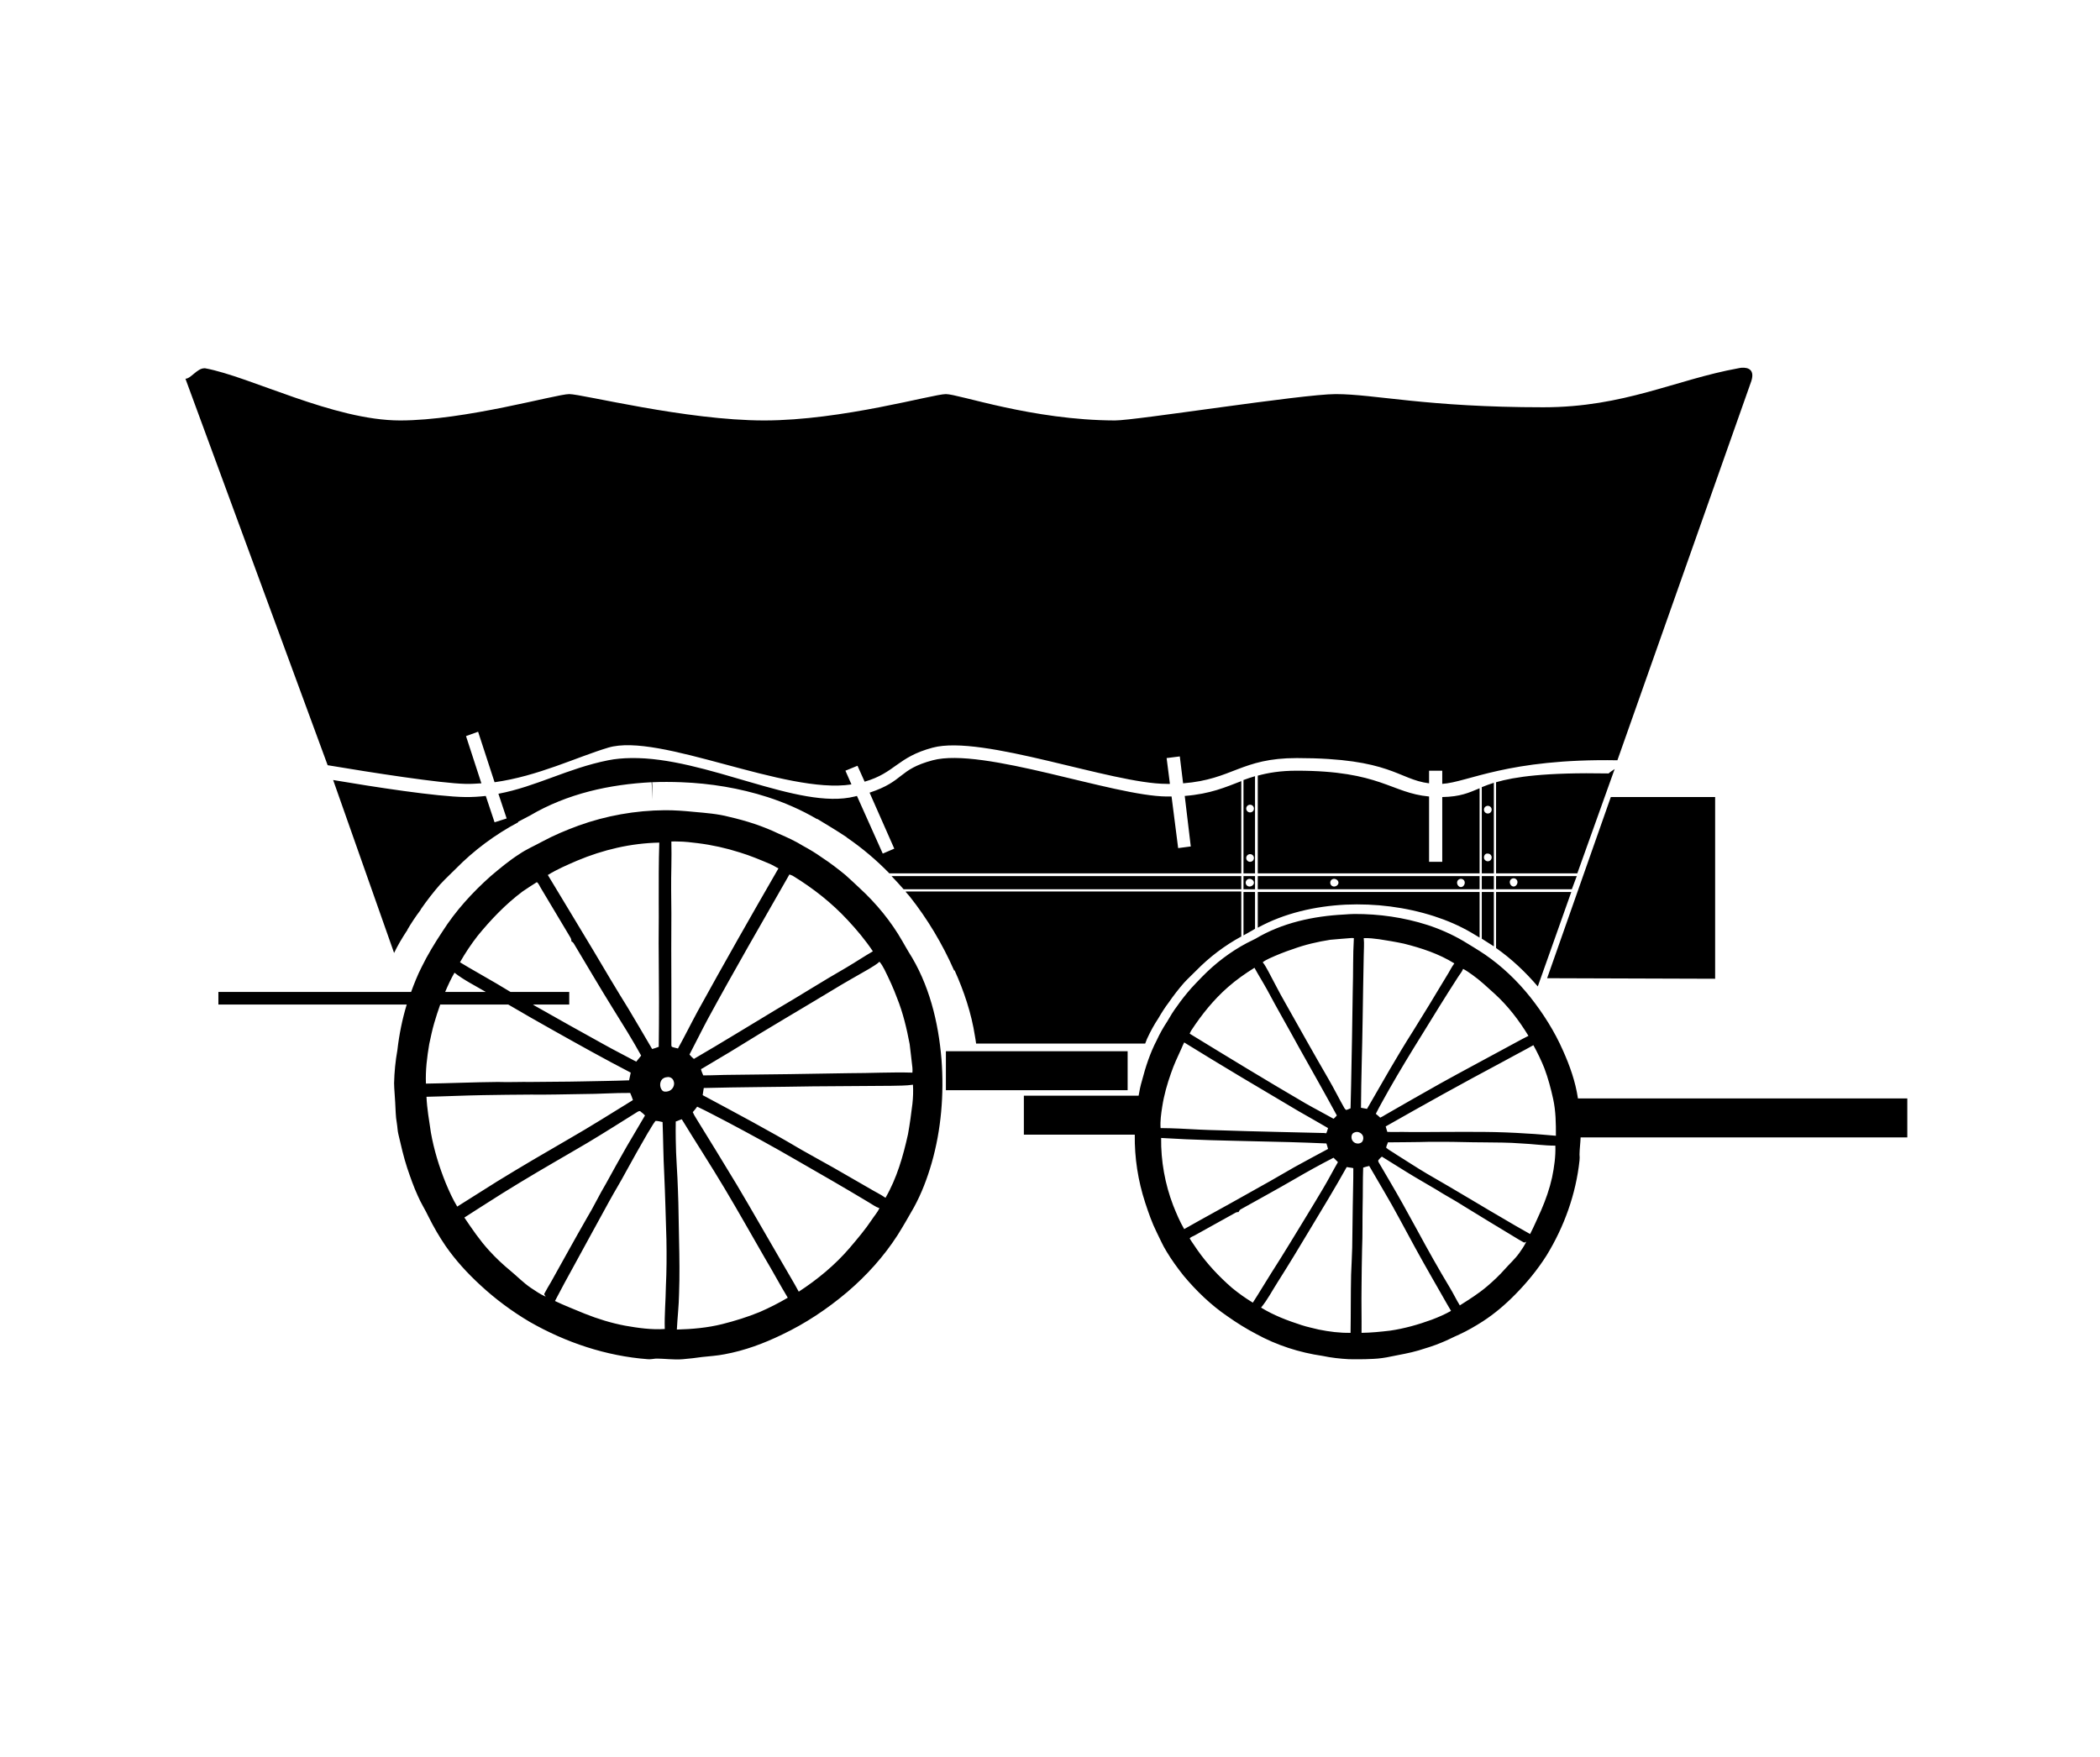 <?xml version="1.0" ?>
<svg xmlns="http://www.w3.org/2000/svg" xmlns:cc="http://creativecommons.org/ns#" xmlns:dc="http://purl.org/dc/elements/1.1/" xmlns:ev="http://www.w3.org/2001/xml-events" xmlns:inkscape="http://www.inkscape.org/namespaces/inkscape" xmlns:rdf="http://www.w3.org/1999/02/22-rdf-syntax-ns#" xmlns:sodipodi="http://sodipodi.sourceforge.net/DTD/sodipodi-0.dtd" xmlns:svg="http://www.w3.org/2000/svg" xmlns:xlink="http://www.w3.org/1999/xlink" baseProfile="full" height="502px" version="1.1" viewBox="0 0 80 80" width="600px" x="0px" y="0px">
	<defs/>
	<path d="M 71.485,16.747 C 71.44,16.75 71.378,16.764 71.335,16.772 C 68.471,17.293 66.151,18.547 62.46,18.547 C 57.136,18.547 54.784,17.947 53.01,17.947 C 51.477,17.947 43.902,19.15 42.96,19.147 C 39.189,19.137 35.851,17.947 35.26,17.947 C 34.668,17.947 30.534,19.147 26.985,19.147 C 23.436,19.147 18.701,17.947 18.11,17.947 C 17.518,17.947 13.367,19.147 10.41,19.147 C 7.376,19.147 3.586,17.149 1.535,16.772 C 1.513,16.768 1.506,16.771 1.485,16.772 C 1.163,16.78 0.876,17.247 0.635,17.247 L 7.11,34.847 C 9.116,35.184 12.266,35.675 13.385,35.697 C 13.636,35.705 13.865,35.686 14.11,35.672 L 13.41,33.522 L 13.96,33.322 L 14.71,35.622 C 16.684,35.349 18.445,34.479 19.885,34.047 C 22.212,33.349 27.958,36.193 30.96,35.722 L 30.685,35.097 L 31.235,34.872 L 31.56,35.597 C 32.953,35.196 33.042,34.478 34.66,34.047 C 36.921,33.444 42.828,35.697 45.31,35.697 C 45.36,35.697 45.411,35.705 45.46,35.697 L 45.31,34.522 L 45.91,34.447 L 46.06,35.672 C 48.324,35.494 48.695,34.522 51.235,34.522 C 55.53,34.522 55.839,35.492 57.26,35.672 L 57.26,35.097 L 57.86,35.097 L 57.86,35.697 C 59.031,35.625 60.823,34.537 65.835,34.622 L 71.935,17.347 C 72.092,16.838 71.797,16.726 71.485,16.747 L 71.485,16.747 M 20.91,34.522 C 20.557,34.528 20.217,34.555 19.885,34.622 C 18.032,34.993 16.61,35.821 14.885,36.147 L 15.26,37.272 L 14.71,37.447 L 14.31,36.247 C 14.011,36.281 13.709,36.3 13.385,36.297 C 12.082,36.283 9.202,35.833 7.36,35.522 L 10.135,43.397 C 10.295,43.064 10.486,42.739 10.71,42.397 C 10.715,42.388 10.73,42.381 10.735,42.372 C 10.738,42.364 10.732,42.352 10.735,42.347 C 10.913,42.044 11.108,41.747 11.335,41.447 C 11.343,41.435 11.352,41.409 11.36,41.397 C 11.638,40.997 11.92,40.633 12.235,40.272 L 12.26,40.247 C 12.497,39.992 12.729,39.78 12.935,39.572 C 13.763,38.727 14.735,38.003 15.785,37.447 L 15.785,37.422 C 15.922,37.352 16.082,37.267 16.26,37.172 C 16.273,37.164 16.296,37.155 16.31,37.147 C 18.026,36.132 19.967,35.719 21.86,35.622 L 21.91,36.422 L 21.885,35.622 C 22.326,35.603 22.767,35.606 23.21,35.622 C 24.537,35.672 25.859,35.888 27.135,36.297 C 27.911,36.548 28.664,36.875 29.385,37.297 L 29.41,37.297 C 29.849,37.563 30.283,37.82 30.735,38.122 L 30.76,38.147 C 31.458,38.627 32.101,39.171 32.685,39.772 L 48.71,39.772 L 48.71,35.572 C 47.98,35.851 47.313,36.152 46.135,36.247 L 46.41,38.547 L 45.835,38.622 L 45.535,36.272 C 45.463,36.272 45.385,36.273 45.31,36.272 C 42.882,36.254 36.939,34.014 34.66,34.622 C 33.076,35.044 33.382,35.57 31.785,36.097 L 32.91,38.647 L 32.385,38.872 L 31.21,36.247 C 31.178,36.255 31.143,36.264 31.11,36.272 C 28.555,36.911 24.324,34.461 20.91,34.522 L 20.91,34.522 M 65.71,35.022 C 65.598,35.097 65.489,35.168 65.435,35.222 C 62.535,35.169 61.15,35.378 60.31,35.622 L 60.31,39.772 L 64.01,39.772 L 65.71,35.022 M 51.235,35.097 C 50.487,35.097 49.933,35.194 49.46,35.322 L 49.46,39.772 L 59.56,39.772 L 59.56,35.897 C 59.073,36.099 58.695,36.282 57.86,36.297 L 57.86,39.247 L 57.26,39.247 L 57.26,36.272 C 55.524,36.114 55.049,35.097 51.235,35.097 L 51.235,35.097 M 49.335,35.347 C 49.153,35.4 48.975,35.461 48.81,35.522 L 48.81,39.772 L 49.335,39.772 L 49.335,35.347 M 60.21,35.647 C 60.007,35.71 59.816,35.784 59.66,35.847 L 59.66,39.772 L 60.21,39.772 L 60.21,35.647 M 65.535,36.297 L 62.635,44.547 L 70.285,44.572 L 70.285,36.297 L 65.535,36.297 M 49.11,36.647 C 49.208,36.647 49.285,36.724 49.285,36.822 C 49.285,36.92 49.208,36.997 49.11,36.997 C 49.012,36.997 48.935,36.92 48.935,36.822 C 48.935,36.724 49.012,36.647 49.11,36.647 M 59.935,36.697 C 60.033,36.697 60.11,36.774 60.11,36.872 C 60.11,36.97 60.033,37.047 59.935,37.047 C 59.837,37.047 59.76,36.97 59.76,36.872 C 59.76,36.774 59.837,36.697 59.935,36.697 M 22.46,36.897 C 21.126,36.907 19.788,37.144 18.535,37.597 C 17.971,37.804 17.413,38.037 16.885,38.322 C 16.534,38.516 16.166,38.67 15.835,38.897 C 15.374,39.192 14.954,39.542 14.535,39.897 C 13.7,40.64 12.937,41.476 12.335,42.422 C 11.985,42.951 11.663,43.477 11.385,44.047 C 11.202,44.405 11.048,44.796 10.91,45.172 L 2.135,45.172 L 2.135,45.747 L 10.71,45.747 C 10.505,46.422 10.365,47.121 10.285,47.822 C 10.196,48.313 10.147,48.824 10.135,49.322 C 10.138,49.618 10.173,49.902 10.185,50.197 C 10.207,50.517 10.201,50.835 10.26,51.147 C 10.29,51.323 10.29,51.499 10.335,51.672 C 10.454,52.184 10.57,52.696 10.735,53.197 C 10.876,53.614 11.027,54.047 11.21,54.447 C 11.354,54.787 11.553,55.088 11.71,55.422 C 11.937,55.879 12.197,56.326 12.485,56.747 C 12.938,57.398 13.476,57.985 14.06,58.522 C 14.744,59.157 15.505,59.722 16.31,60.197 C 17.956,61.138 19.792,61.754 21.685,61.897 C 21.798,61.909 21.922,61.882 22.035,61.872 C 22.452,61.864 22.868,61.935 23.285,61.897 C 23.58,61.87 23.865,61.842 24.16,61.797 C 24.497,61.759 24.851,61.74 25.185,61.672 C 26.101,61.504 26.974,61.179 27.81,60.772 C 28.874,60.266 29.859,59.607 30.76,58.847 C 31.643,58.094 32.431,57.224 33.06,56.247 C 33.319,55.833 33.57,55.397 33.81,54.972 C 34.156,54.336 34.408,53.668 34.61,52.972 C 35.048,51.445 35.179,49.83 35.06,48.247 C 34.919,46.534 34.495,44.807 33.56,43.347 C 33.466,43.182 33.375,43.037 33.285,42.872 C 32.769,41.967 32.101,41.153 31.335,40.447 C 31.118,40.246 30.907,40.042 30.685,39.847 C 30.344,39.568 29.98,39.286 29.61,39.047 C 29.332,38.848 29.058,38.684 28.76,38.522 C 28.415,38.307 28.031,38.131 27.66,37.972 C 26.929,37.619 26.171,37.377 25.385,37.197 C 24.868,37.06 24.314,37.02 23.785,36.972 C 23.343,36.928 22.904,36.894 22.46,36.897 L 22.46,36.897 M 22.76,38.322 C 22.859,38.312 22.96,38.322 23.06,38.322 C 23.358,38.323 23.663,38.36 23.96,38.397 C 24.612,38.478 25.259,38.622 25.885,38.822 C 26.356,38.966 26.808,39.156 27.26,39.347 C 27.383,39.401 27.514,39.484 27.635,39.547 C 26.392,41.699 25.159,43.869 23.96,46.047 C 23.654,46.612 23.372,47.185 23.06,47.747 C 22.967,47.719 22.874,47.709 22.785,47.672 C 22.747,47.637 22.767,47.568 22.76,47.522 C 22.757,46.647 22.762,45.773 22.76,44.897 C 22.753,43.799 22.754,42.692 22.76,41.597 C 22.753,40.874 22.742,40.168 22.76,39.447 C 22.764,39.075 22.771,38.694 22.76,38.322 L 22.76,38.322 M 22.21,38.372 C 22.18,39.291 22.184,40.204 22.185,41.122 C 22.195,41.936 22.172,42.758 22.185,43.572 C 22.199,44.938 22.204,46.308 22.185,47.672 C 22.082,47.709 21.988,47.745 21.885,47.772 C 21.527,47.161 21.173,46.552 20.81,45.947 C 20.258,45.058 19.716,44.146 19.185,43.247 C 18.497,42.115 17.825,40.979 17.135,39.847 C 17.554,39.587 18.008,39.394 18.46,39.197 C 19.649,38.697 20.917,38.397 22.21,38.372 M 59.885,38.872 L 59.935,38.872 C 60.033,38.872 60.11,38.949 60.11,39.047 C 60.11,39.145 60.033,39.222 59.935,39.222 C 59.837,39.222 59.76,39.145 59.76,39.047 C 59.76,38.961 59.804,38.889 59.885,38.872 M 49.11,38.897 C 49.208,38.897 49.285,38.974 49.285,39.072 C 49.285,39.17 49.208,39.247 49.11,39.247 C 49.012,39.247 48.935,39.17 48.935,39.072 C 48.935,38.974 49.012,38.897 49.11,38.897 M 28.135,39.822 C 28.197,39.851 28.254,39.859 28.31,39.897 C 29.215,40.452 30.062,41.117 30.785,41.897 C 31.201,42.342 31.596,42.814 31.935,43.322 C 31.527,43.56 31.114,43.834 30.71,44.072 C 29.64,44.685 28.599,45.351 27.535,45.972 C 26.283,46.724 25.05,47.488 23.785,48.222 C 23.713,48.16 23.645,48.099 23.585,48.022 C 23.864,47.492 24.127,46.952 24.41,46.422 C 25.617,44.201 26.881,42.017 28.135,39.822 L 28.135,39.822 M 32.785,39.897 C 32.969,40.091 33.162,40.295 33.335,40.497 L 48.71,40.497 L 48.71,39.897 L 32.785,39.897 M 48.81,39.897 L 48.81,40.497 L 49.335,40.497 L 49.335,39.897 L 48.81,39.897 M 49.46,39.897 L 49.46,40.497 L 59.56,40.497 L 59.56,39.897 L 49.46,39.897 M 59.66,39.897 L 59.66,40.497 L 60.21,40.497 L 60.21,39.897 L 59.66,39.897 M 60.31,39.897 L 60.31,40.497 L 63.76,40.497 L 63.985,39.897 L 60.31,39.897 L 60.31,39.897 M 61.11,39.997 C 61.208,39.997 61.285,40.074 61.285,40.172 C 61.285,40.27 61.208,40.372 61.11,40.372 C 61.012,40.372 60.935,40.27 60.935,40.172 C 60.935,40.074 61.012,39.997 61.11,39.997 M 49.085,40.022 C 49.183,40.022 49.285,40.099 49.285,40.197 C 49.285,40.295 49.183,40.372 49.085,40.372 C 48.987,40.372 48.91,40.295 48.91,40.197 C 48.91,40.099 48.987,40.022 49.085,40.022 M 52.935,40.022 C 53.033,40.022 53.135,40.099 53.135,40.197 C 53.135,40.295 53.033,40.372 52.935,40.372 C 52.837,40.372 52.76,40.295 52.76,40.197 C 52.76,40.099 52.837,40.022 52.935,40.022 M 58.71,40.022 C 58.808,40.022 58.885,40.099 58.885,40.197 C 58.885,40.295 58.808,40.397 58.71,40.397 C 58.612,40.397 58.535,40.295 58.535,40.197 C 58.535,40.099 58.612,40.022 58.71,40.022 M 16.635,40.172 C 16.731,40.242 16.768,40.373 16.835,40.472 C 17.272,41.194 17.698,41.925 18.135,42.647 C 18.18,42.713 18.214,42.79 18.21,42.872 C 18.268,42.894 18.306,42.943 18.335,42.997 C 18.926,43.982 19.503,44.971 20.11,45.947 C 20.549,46.65 20.984,47.346 21.385,48.072 C 21.305,48.16 21.24,48.262 21.16,48.347 C 20.663,48.079 20.15,47.822 19.66,47.547 C 18.614,46.972 17.572,46.384 16.535,45.797 C 16.503,45.779 16.492,45.765 16.46,45.747 L 18.11,45.747 L 18.11,45.172 L 15.435,45.172 C 15.227,45.05 15.016,44.921 14.81,44.797 C 14.257,44.469 13.682,44.156 13.135,43.822 C 13.372,43.403 13.638,43.006 13.935,42.622 C 14.54,41.88 15.215,41.173 15.985,40.597 C 16.2,40.453 16.413,40.31 16.635,40.172 L 16.635,40.172 M 33.435,40.597 L 33.435,40.622 C 33.494,40.693 33.552,40.75 33.61,40.822 C 34.422,41.847 35.104,42.988 35.635,44.197 C 35.636,44.197 35.659,44.197 35.66,44.197 C 36.079,45.131 36.421,46.133 36.585,47.197 C 36.603,47.307 36.623,47.419 36.635,47.522 L 44.335,47.522 C 44.374,47.44 44.393,47.353 44.435,47.272 C 44.581,46.958 44.741,46.663 44.935,46.372 C 45.081,46.121 45.232,45.88 45.41,45.647 C 45.624,45.336 45.861,45.032 46.11,44.747 C 46.282,44.561 46.482,44.378 46.66,44.197 C 47.262,43.582 47.954,43.059 48.71,42.647 L 48.71,40.597 L 33.435,40.597 L 33.435,40.597 M 48.81,40.622 L 48.81,42.597 C 48.944,42.528 49.076,42.443 49.21,42.372 C 49.249,42.349 49.295,42.319 49.335,42.297 L 49.335,40.622 L 48.81,40.622 M 49.46,40.622 L 49.46,42.247 C 50.682,41.579 52.077,41.268 53.46,41.197 C 54.821,41.137 56.186,41.306 57.485,41.722 C 58.076,41.913 58.648,42.158 59.185,42.472 C 59.301,42.542 59.443,42.626 59.56,42.697 L 59.56,40.622 L 49.46,40.622 M 59.66,40.622 L 59.66,42.747 C 59.839,42.857 60.035,42.982 60.21,43.097 L 60.21,40.622 L 59.66,40.622 M 60.31,40.622 L 60.31,43.172 C 61.014,43.664 61.652,44.268 62.21,44.922 L 63.735,40.622 L 60.31,40.622 M 53.86,41.622 C 53.699,41.623 53.546,41.636 53.385,41.647 C 51.991,41.719 50.568,42.024 49.36,42.747 C 49.224,42.819 49.096,42.878 48.96,42.947 C 48.212,43.343 47.526,43.868 46.935,44.472 C 46.766,44.643 46.598,44.821 46.435,44.997 C 46.2,45.267 45.988,45.527 45.785,45.822 C 45.616,46.042 45.473,46.284 45.335,46.522 C 45.152,46.797 44.998,47.075 44.86,47.372 C 44.555,47.956 44.351,48.588 44.185,49.222 C 44.12,49.441 44.071,49.673 44.035,49.897 L 38.81,49.897 L 38.81,51.672 L 43.86,51.672 C 43.845,52.725 44.008,53.772 44.335,54.772 C 44.488,55.235 44.642,55.686 44.86,56.122 C 45.008,56.412 45.134,56.722 45.31,56.997 C 45.537,57.378 45.808,57.748 46.085,58.097 C 46.666,58.792 47.332,59.435 48.085,59.947 C 48.505,60.244 48.929,60.507 49.385,60.747 C 50.323,61.262 51.353,61.594 52.41,61.747 C 52.806,61.831 53.206,61.875 53.61,61.897 C 53.85,61.905 54.095,61.896 54.335,61.897 C 54.595,61.887 54.855,61.884 55.11,61.847 C 55.253,61.827 55.394,61.804 55.535,61.772 C 55.953,61.688 56.374,61.618 56.785,61.497 C 57.126,61.393 57.481,61.286 57.81,61.147 C 58.089,61.038 58.36,60.891 58.635,60.772 C 59.011,60.599 59.361,60.395 59.71,60.172 C 60.249,59.821 60.734,59.407 61.185,58.947 C 61.717,58.408 62.204,57.813 62.61,57.172 C 63.414,55.86 63.946,54.379 64.11,52.847 C 64.122,52.755 64.117,52.664 64.11,52.572 C 64.114,52.314 64.151,52.054 64.16,51.797 L 79.035,51.797 L 79.035,50.022 L 64.035,50.022 C 64.034,50.014 64.036,50.003 64.035,49.997 C 63.921,49.25 63.669,48.535 63.36,47.847 C 62.976,46.971 62.454,46.147 61.86,45.397 C 61.271,44.662 60.587,44.007 59.81,43.472 C 59.481,43.252 59.149,43.052 58.81,42.847 C 58.302,42.55 57.744,42.303 57.185,42.122 C 56.111,41.778 54.987,41.618 53.86,41.622 L 53.86,41.622 M 53.66,42.722 C 53.722,42.714 53.775,42.714 53.835,42.722 C 53.788,43.504 53.81,44.312 53.785,45.097 C 53.767,46.545 53.739,47.974 53.71,49.422 C 53.7,49.771 53.697,50.123 53.685,50.472 C 53.613,50.497 53.561,50.532 53.485,50.547 C 53.458,50.532 53.427,50.497 53.41,50.472 C 53.157,50.029 52.942,49.588 52.685,49.147 C 52.007,47.979 51.348,46.798 50.685,45.622 C 50.422,45.167 50.185,44.685 49.935,44.222 C 49.853,44.086 49.791,43.943 49.685,43.822 C 49.769,43.75 49.886,43.697 49.985,43.647 C 50.336,43.486 50.691,43.343 51.06,43.222 C 51.612,43.019 52.178,42.889 52.76,42.797 C 53.054,42.767 53.365,42.749 53.66,42.722 L 53.66,42.722 M 54.285,42.722 C 54.522,42.714 54.752,42.74 54.985,42.772 C 55.358,42.829 55.741,42.893 56.11,42.972 C 56.917,43.175 57.702,43.432 58.41,43.872 C 58.274,44.053 58.183,44.259 58.06,44.447 C 57.787,44.885 57.532,45.334 57.26,45.772 C 57.022,46.161 56.775,46.558 56.535,46.947 C 55.792,48.113 55.125,49.302 54.435,50.497 C 54.346,50.482 54.246,50.462 54.16,50.447 C 54.167,49.103 54.217,47.766 54.235,46.422 C 54.255,45.457 54.26,44.487 54.285,43.522 C 54.285,43.255 54.314,42.989 54.285,42.722 L 54.285,42.722 M 32.235,43.797 C 32.326,43.898 32.395,44.027 32.46,44.147 C 32.671,44.574 32.871,44.998 33.035,45.447 C 33.306,46.119 33.475,46.834 33.61,47.547 C 33.658,47.909 33.69,48.26 33.735,48.622 C 33.743,48.698 33.739,48.774 33.735,48.847 C 32.77,48.819 31.802,48.873 30.835,48.872 C 29.051,48.906 27.269,48.929 25.485,48.947 C 25.055,48.947 24.64,48.974 24.21,48.972 C 24.177,48.885 24.131,48.791 24.11,48.697 C 24.127,48.663 24.155,48.669 24.185,48.647 C 24.721,48.319 25.277,48.006 25.81,47.672 C 27.223,46.793 28.662,45.958 30.085,45.097 C 30.636,44.757 31.199,44.447 31.76,44.122 C 31.924,44.016 32.089,43.933 32.235,43.797 L 32.235,43.797 M 49.31,44.072 C 49.493,44.409 49.702,44.738 49.885,45.072 C 50.355,45.956 50.857,46.818 51.335,47.697 C 51.914,48.732 52.495,49.753 53.06,50.797 C 53.008,50.854 52.974,50.9 52.91,50.947 C 52.487,50.707 52.058,50.49 51.635,50.247 C 49.863,49.213 48.11,48.144 46.36,47.072 C 46.384,47.022 46.403,46.967 46.435,46.922 C 46.907,46.202 47.459,45.514 48.11,44.947 C 48.481,44.62 48.889,44.334 49.31,44.072 L 49.31,44.072 M 58.81,44.122 C 58.961,44.201 59.094,44.298 59.235,44.397 C 59.594,44.652 59.908,44.953 60.235,45.247 C 60.851,45.806 61.354,46.464 61.785,47.172 C 61.406,47.36 61.031,47.577 60.66,47.772 C 59.692,48.299 58.723,48.812 57.76,49.347 C 56.918,49.817 56.094,50.294 55.26,50.772 C 55.188,50.817 55.111,50.865 55.035,50.897 C 54.97,50.833 54.904,50.779 54.835,50.722 C 55.023,50.348 55.234,49.988 55.435,49.622 C 55.915,48.781 56.422,47.944 56.935,47.122 C 57.474,46.243 58.003,45.386 58.56,44.522 C 58.641,44.388 58.755,44.268 58.81,44.122 L 58.81,44.122 M 12.885,44.297 C 13.326,44.642 13.83,44.887 14.31,45.172 L 12.46,45.172 C 12.587,44.873 12.722,44.58 12.885,44.297 L 12.885,44.297 M 12.235,45.747 L 15.335,45.747 C 16.016,46.145 16.696,46.539 17.385,46.922 C 18.555,47.579 19.719,48.231 20.91,48.847 C 20.886,48.961 20.862,49.083 20.835,49.197 C 20.113,49.225 19.407,49.231 18.685,49.247 C 17.923,49.265 17.15,49.26 16.385,49.272 C 15.878,49.263 15.367,49.29 14.86,49.272 C 13.768,49.281 12.676,49.332 11.585,49.347 C 11.56,48.738 11.634,48.145 11.735,47.547 C 11.804,47.234 11.869,46.908 11.96,46.597 C 12.043,46.311 12.135,46.028 12.235,45.747 L 12.235,45.747 M 46.11,47.472 C 47.825,48.534 49.572,49.57 51.31,50.597 C 51.76,50.859 52.212,51.105 52.66,51.372 C 52.635,51.446 52.617,51.525 52.585,51.597 C 52.555,51.627 52.522,51.592 52.485,51.597 C 51.774,51.577 51.07,51.566 50.36,51.547 C 49.469,51.525 48.573,51.504 47.685,51.472 C 47.098,51.46 46.519,51.429 45.935,51.397 C 45.633,51.385 45.337,51.372 45.035,51.372 C 45.012,51.048 45.06,50.716 45.11,50.397 C 45.191,49.87 45.332,49.375 45.51,48.872 C 45.638,48.493 45.819,48.108 45.985,47.747 C 46.032,47.648 46.055,47.569 46.11,47.472 L 46.11,47.472 M 62.01,47.597 C 62.198,47.939 62.366,48.288 62.51,48.647 C 62.681,49.102 62.806,49.574 62.91,50.047 C 63.031,50.599 63.037,51.16 63.035,51.722 C 62.599,51.688 62.173,51.642 61.735,51.622 C 61.076,51.577 60.421,51.552 59.76,51.547 C 59.148,51.547 58.546,51.54 57.935,51.547 C 57.309,51.547 56.661,51.562 56.035,51.547 C 55.807,51.547 55.587,51.555 55.36,51.547 C 55.34,51.465 55.302,51.379 55.285,51.297 C 56.156,50.802 57.034,50.307 57.91,49.822 C 58.781,49.337 59.654,48.87 60.535,48.397 C 61.022,48.125 61.522,47.872 62.01,47.597 L 62.01,47.597 M 35.26,47.872 L 35.26,49.647 L 43.535,49.647 L 43.535,47.872 L 35.26,47.872 M 22.61,49.047 C 22.717,49.047 22.824,49.113 22.86,49.222 C 22.942,49.409 22.816,49.648 22.61,49.697 C 22.51,49.721 22.404,49.73 22.335,49.647 C 22.202,49.489 22.224,49.194 22.41,49.097 C 22.46,49.068 22.545,49.049 22.61,49.047 L 22.61,49.047 M 33.76,49.397 C 33.778,49.689 33.766,49.984 33.735,50.272 C 33.679,50.734 33.618,51.19 33.535,51.647 C 33.315,52.648 33.025,53.659 32.51,54.547 C 32.282,54.386 32.021,54.267 31.785,54.122 C 31.235,53.803 30.685,53.491 30.135,53.172 C 29.647,52.894 29.147,52.628 28.66,52.347 C 27.196,51.477 25.683,50.677 24.185,49.872 C 24.2,49.762 24.22,49.654 24.235,49.547 C 25.89,49.505 27.554,49.502 29.21,49.472 C 30.399,49.46 31.595,49.453 32.785,49.447 C 33.114,49.437 33.432,49.446 33.76,49.397 L 33.76,49.397 M 20.885,49.772 C 20.928,49.877 20.979,49.988 21.01,50.097 C 20.043,50.691 19.071,51.308 18.085,51.872 C 16.994,52.501 15.907,53.139 14.835,53.797 C 14.221,54.182 13.62,54.559 13.01,54.947 C 12.801,54.603 12.64,54.243 12.485,53.872 C 12.184,53.125 11.95,52.364 11.81,51.572 C 11.732,51.038 11.633,50.489 11.61,49.947 C 12.466,49.929 13.328,49.886 14.185,49.872 C 14.907,49.856 15.637,49.854 16.36,49.847 C 17.153,49.857 17.942,49.832 18.735,49.822 C 19.455,49.822 20.165,49.766 20.885,49.772 M 23.935,50.397 C 24.402,50.614 24.851,50.864 25.31,51.097 C 26.364,51.656 27.403,52.222 28.435,52.822 C 29.537,53.453 30.65,54.094 31.735,54.747 C 31.902,54.843 32.053,54.961 32.235,55.022 C 32.143,55.211 32.001,55.37 31.885,55.547 C 31.584,55.999 31.235,56.409 30.885,56.822 C 30.219,57.602 29.415,58.265 28.56,58.822 C 28.314,58.363 28.04,57.922 27.785,57.472 C 27.099,56.3 26.43,55.112 25.735,53.947 C 25.124,52.929 24.505,51.931 23.885,50.922 C 23.827,50.835 23.777,50.74 23.735,50.647 C 23.812,50.565 23.867,50.485 23.935,50.397 M 21.335,50.597 C 21.345,50.597 21.35,50.615 21.36,50.622 C 21.431,50.672 21.503,50.735 21.56,50.797 C 21.284,51.269 21.01,51.728 20.735,52.197 C 20.407,52.762 20.1,53.329 19.785,53.897 C 19.48,54.407 19.218,54.965 18.91,55.472 C 18.357,56.435 17.828,57.403 17.285,58.372 C 17.183,58.546 17.077,58.72 16.985,58.897 C 16.944,58.953 17.018,58.996 17.035,59.047 C 16.797,58.945 16.575,58.79 16.36,58.647 C 16.023,58.419 15.745,58.128 15.435,57.872 C 15.09,57.587 14.76,57.279 14.46,56.947 C 14.034,56.481 13.689,55.97 13.335,55.447 C 13.655,55.236 13.99,55.03 14.31,54.822 C 15.339,54.159 16.377,53.537 17.435,52.922 C 17.932,52.629 18.44,52.343 18.935,52.047 C 19.711,51.584 20.469,51.1 21.235,50.622 C 21.262,50.61 21.303,50.595 21.335,50.597 L 21.335,50.597 M 23.235,50.972 C 23.877,52.026 24.554,53.061 25.185,54.122 C 25.815,55.176 26.419,56.255 27.035,57.322 C 27.388,57.912 27.703,58.507 28.06,59.097 C 27.646,59.342 27.221,59.557 26.785,59.747 C 26.23,59.975 25.663,60.151 25.085,60.297 C 24.41,60.467 23.702,60.529 23.01,60.547 C 23.036,60.009 23.102,59.462 23.11,58.922 C 23.14,58.11 23.128,57.286 23.11,56.472 C 23.089,55.719 23.092,54.975 23.06,54.222 C 23.04,53.451 22.965,52.669 22.96,51.897 C 22.954,51.617 22.956,51.353 22.96,51.072 C 23.06,51.045 23.135,50.997 23.235,50.972 L 23.235,50.972 M 22.035,51.047 C 22.147,51.039 22.249,51.079 22.36,51.097 C 22.39,51.889 22.392,52.68 22.435,53.472 C 22.48,54.456 22.504,55.463 22.535,56.447 C 22.548,57.17 22.545,57.876 22.51,58.597 C 22.502,59.238 22.44,59.882 22.46,60.522 C 21.857,60.562 21.252,60.476 20.66,60.372 C 20.022,60.251 19.412,60.063 18.81,59.822 C 18.358,59.632 17.903,59.459 17.46,59.247 C 17.739,58.705 18.04,58.159 18.335,57.622 C 18.866,56.636 19.401,55.684 19.935,54.697 C 20.177,54.253 20.448,53.819 20.685,53.372 C 21.011,52.776 21.343,52.187 21.685,51.597 C 21.804,51.419 21.903,51.216 22.035,51.047 M 53.985,51.547 C 54.11,51.555 54.234,51.646 54.26,51.772 C 54.277,51.854 54.254,51.968 54.185,52.022 C 54.054,52.126 53.834,52.076 53.76,51.922 C 53.7,51.811 53.716,51.614 53.86,51.572 C 53.898,51.557 53.943,51.544 53.985,51.547 M 45.06,51.822 C 45.805,51.869 46.54,51.9 47.285,51.922 C 47.946,51.935 48.599,51.962 49.26,51.972 C 50.369,51.994 51.478,52.022 52.585,52.072 C 52.612,52.156 52.64,52.238 52.66,52.322 C 52.155,52.597 51.635,52.867 51.135,53.147 C 50.4,53.573 49.677,53.989 48.935,54.397 C 47.999,54.927 47.045,55.44 46.11,55.972 C 45.909,55.626 45.758,55.268 45.61,54.897 C 45.234,53.919 45.047,52.871 45.06,51.822 L 45.06,51.822 M 57.31,51.997 L 57.91,51.997 C 58.51,51.997 59.11,52.022 59.71,52.022 C 60.296,52.03 60.876,52.025 61.46,52.072 C 61.979,52.094 62.49,52.172 63.01,52.172 C 63.027,52.662 62.959,53.144 62.86,53.622 C 62.746,54.137 62.57,54.639 62.36,55.122 C 62.194,55.483 62.043,55.843 61.86,56.197 C 61.427,55.957 60.988,55.7 60.56,55.447 C 59.773,54.992 59.022,54.53 58.235,54.072 C 57.881,53.864 57.516,53.65 57.16,53.447 C 56.685,53.167 56.23,52.864 55.76,52.572 C 55.619,52.471 55.443,52.383 55.31,52.272 C 55.307,52.18 55.367,52.111 55.385,52.022 C 56.028,52.014 56.666,52.016 57.31,51.997 L 57.31,51.997 M 55.11,52.672 C 55.486,52.907 55.861,53.137 56.235,53.372 C 56.685,53.652 57.132,53.902 57.585,54.172 C 57.991,54.432 58.431,54.66 58.835,54.922 C 59.602,55.395 60.363,55.857 61.135,56.322 C 61.273,56.409 61.419,56.493 61.56,56.572 C 61.604,56.606 61.643,56.559 61.685,56.547 C 61.596,56.738 61.481,56.901 61.36,57.072 C 61.167,57.339 60.925,57.552 60.71,57.797 C 60.47,58.069 60.187,58.337 59.91,58.572 C 59.521,58.906 59.093,59.172 58.66,59.447 C 58.496,59.182 58.371,58.912 58.21,58.647 C 57.697,57.796 57.207,56.921 56.735,56.047 C 56.51,55.636 56.287,55.23 56.06,54.822 C 55.703,54.181 55.329,53.556 54.96,52.922 C 54.947,52.892 54.933,52.851 54.96,52.822 C 55.002,52.765 55.058,52.717 55.11,52.672 L 55.11,52.672 M 52.91,52.722 C 52.979,52.789 53.043,52.855 53.11,52.922 C 52.88,53.318 52.67,53.731 52.435,54.122 C 51.942,54.956 51.437,55.77 50.935,56.597 C 50.65,57.062 50.354,57.539 50.06,57.997 C 49.78,58.438 49.519,58.886 49.235,59.322 C 48.901,59.119 48.589,58.897 48.285,58.647 C 47.698,58.137 47.158,57.561 46.71,56.922 C 46.598,56.744 46.466,56.58 46.36,56.397 C 46.419,56.32 46.528,56.299 46.61,56.247 C 47.206,55.91 47.813,55.584 48.41,55.247 C 48.464,55.213 48.518,55.192 48.585,55.197 C 48.605,55.15 48.64,55.094 48.685,55.072 C 49.499,54.617 50.328,54.165 51.135,53.697 C 51.716,53.358 52.311,53.029 52.91,52.722 L 52.91,52.722 M 54.535,53.097 C 54.993,53.896 55.477,54.683 55.91,55.497 C 56.392,56.398 56.877,57.286 57.385,58.172 C 57.682,58.679 57.96,59.192 58.26,59.697 C 57.975,59.858 57.689,59.981 57.385,60.097 C 56.771,60.322 56.131,60.503 55.485,60.597 C 55.049,60.647 54.625,60.692 54.185,60.697 C 54.192,60.002 54.174,59.317 54.185,58.622 C 54.19,58.035 54.197,57.459 54.21,56.872 C 54.237,56.229 54.222,55.566 54.235,54.922 C 54.25,54.338 54.237,53.756 54.26,53.172 C 54.346,53.14 54.446,53.12 54.535,53.097 L 54.535,53.097 M 53.51,53.147 C 53.601,53.169 53.718,53.172 53.81,53.197 C 53.815,53.784 53.79,54.36 53.785,54.947 C 53.78,55.566 53.769,56.201 53.76,56.822 C 53.74,57.233 53.734,57.636 53.71,58.047 C 53.69,58.933 53.7,59.811 53.685,60.697 C 53.19,60.705 52.717,60.644 52.235,60.547 C 51.982,60.483 51.71,60.429 51.46,60.347 C 50.816,60.139 50.189,59.903 49.61,59.547 C 49.904,59.193 50.112,58.783 50.36,58.397 C 50.87,57.593 51.372,56.764 51.86,55.947 C 52.422,55.014 52.98,54.097 53.51,53.147" fill="#000000" fill-opacity="1" stroke="none"/>
	<path d="M 590.0,472.362 L 570.0,542.362 L 630.0,542.362 L 630.0,472.362 L 590.0,472.362" fill="#ff0000" stroke="#000000" stroke-linecap="butt" stroke-linejoin="miter" stroke-opacity="1" stroke-width="1px"/>
</svg>
